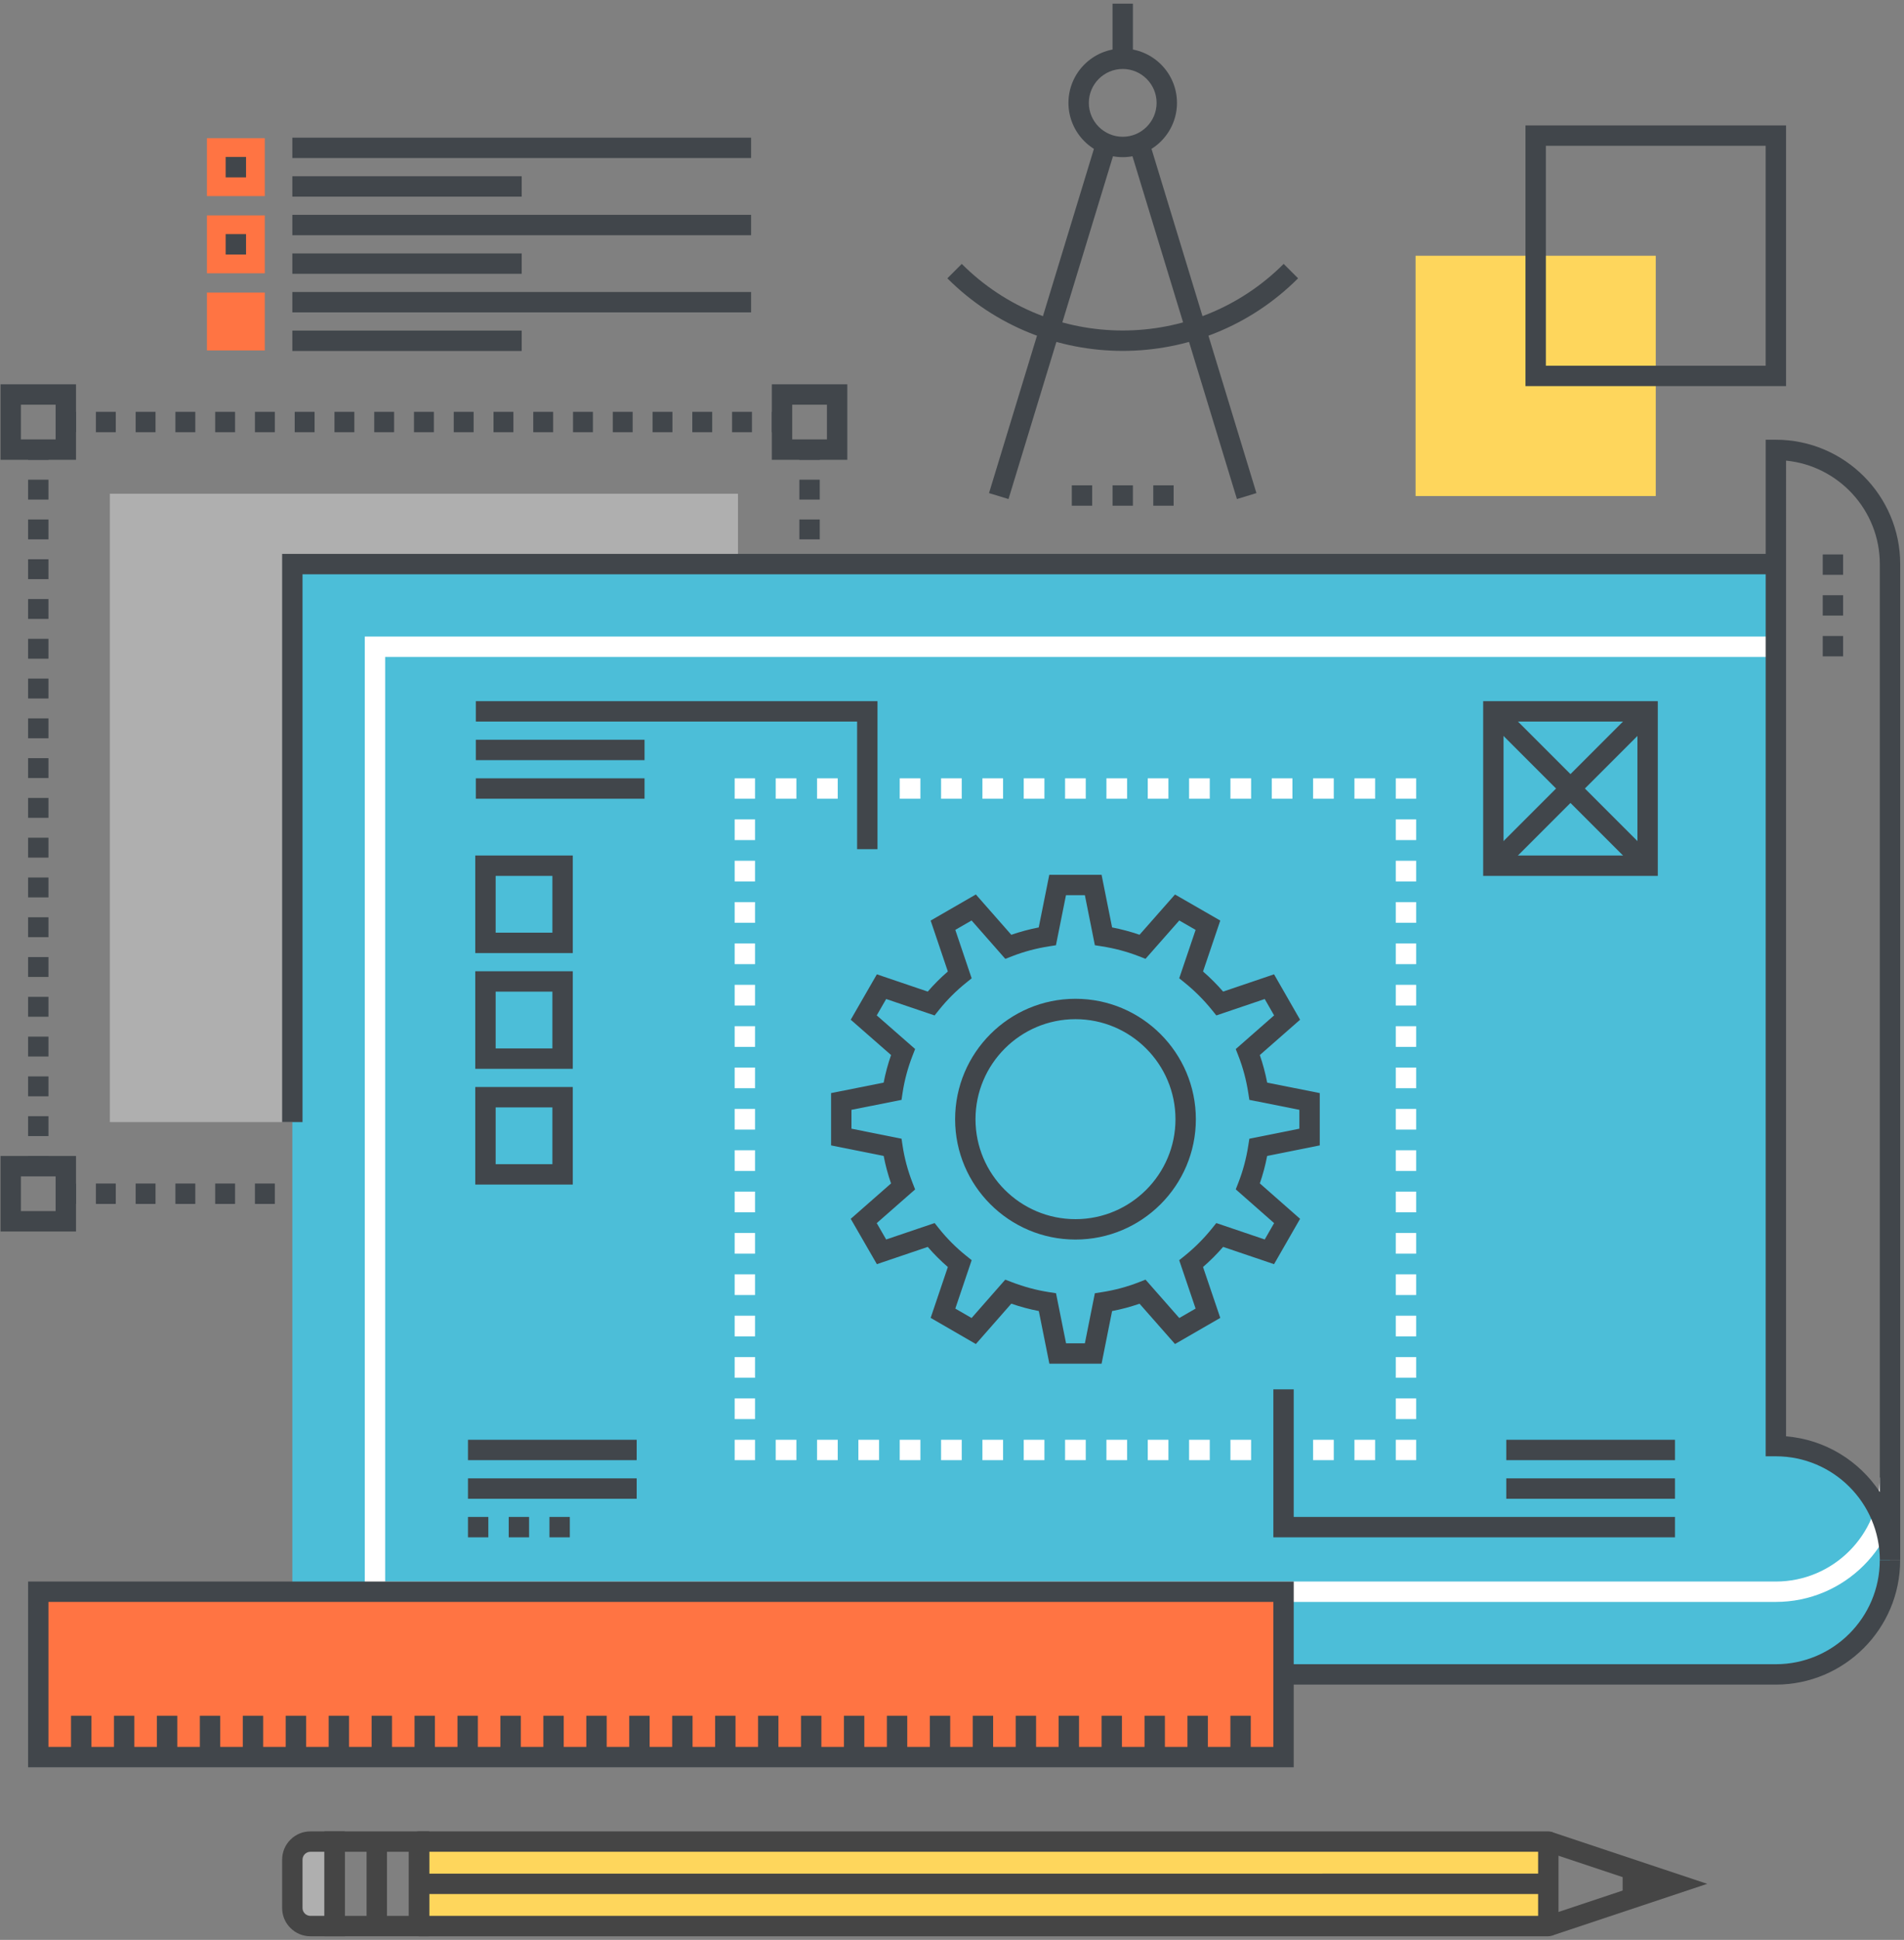 <?xml version="1.0" encoding="UTF-8" standalone="no"?>
<svg width="327px" height="333px" viewBox="0 0 327 333" version="1.1" xmlns="http://www.w3.org/2000/svg" xmlns:xlink="http://www.w3.org/1999/xlink">
    <rect x="0" y="0" width="327" height="333" fill="#808080" stroke="none"/>
    <!-- Generator: Sketch 39 (31667) - http://www.bohemiancoding.com/sketch -->
    <title>product-development</title>
    <desc>Created with Sketch.</desc>
    <defs></defs>
    <g id="Startup" stroke="none" stroke-width="1" fill="none" fill-rule="evenodd">
        <g id="product-development">
            <polygon id="Fill-105" fill="#AFAFAF" points="18.874 192.614 126.739 192.614 126.739 84.75 18.874 84.75"></polygon>
            <polygon id="Fill-106" fill="#41464B" points="132.558 74.197 134.308 74.197 134.308 70.697 132.558 70.697"></polygon>
            <path d="M16.469,74.197 L19.883,74.197 L19.883,70.697 L16.469,70.697 L16.469,74.197 Z M23.297,74.197 L26.712,74.197 L26.712,70.697 L23.297,70.697 L23.297,74.197 Z M30.126,74.197 L33.541,74.197 L33.541,70.697 L30.126,70.697 L30.126,74.197 Z M36.956,74.197 L40.37,74.197 L40.37,70.697 L36.956,70.697 L36.956,74.197 Z M43.784,74.197 L47.199,74.197 L47.199,70.697 L43.784,70.697 L43.784,74.197 Z M50.613,74.197 L54.027,74.197 L54.027,70.697 L50.613,70.697 L50.613,74.197 Z M57.442,74.197 L60.856,74.197 L60.856,70.697 L57.442,70.697 L57.442,74.197 Z M64.271,74.197 L67.685,74.197 L67.685,70.697 L64.271,70.697 L64.271,74.197 Z M71.099,74.197 L74.514,74.197 L74.514,70.697 L71.099,70.697 L71.099,74.197 Z M77.928,74.197 L81.342,74.197 L81.342,70.697 L77.928,70.697 L77.928,74.197 Z M84.757,74.197 L88.171,74.197 L88.171,70.697 L84.757,70.697 L84.757,74.197 Z M91.585,74.197 L95,74.197 L95,70.697 L91.585,70.697 L91.585,74.197 Z M98.415,74.197 L101.829,74.197 L101.829,70.697 L98.415,70.697 L98.415,74.197 Z M105.244,74.197 L108.658,74.197 L108.658,70.697 L105.244,70.697 L105.244,74.197 Z M112.072,74.197 L115.487,74.197 L115.487,70.697 L112.072,70.697 L112.072,74.197 Z M118.901,74.197 L122.315,74.197 L122.315,70.697 L118.901,70.697 L118.901,74.197 Z M125.73,74.197 L129.144,74.197 L129.144,70.697 L125.73,70.697 L125.73,74.197 Z" id="Fill-107" fill="#41464B"></path>
            <polygon id="Fill-108" fill="#41464B" points="11.304 74.197 13.054 74.197 13.054 70.697 11.304 70.697"></polygon>
            <polygon id="Fill-109" fill="#41464B" points="132.558 206.663 134.308 206.663 134.308 203.163 132.558 203.163"></polygon>
            <path d="M16.469,206.663 L19.883,206.663 L19.883,203.163 L16.469,203.163 L16.469,206.663 Z M23.297,206.663 L26.712,206.663 L26.712,203.163 L23.297,203.163 L23.297,206.663 Z M30.126,206.663 L33.541,206.663 L33.541,203.163 L30.126,203.163 L30.126,206.663 Z M36.956,206.663 L40.37,206.663 L40.37,203.163 L36.956,203.163 L36.956,206.663 Z M43.784,206.663 L47.199,206.663 L47.199,203.163 L43.784,203.163 L43.784,206.663 Z M50.613,206.663 L54.027,206.663 L54.027,203.163 L50.613,203.163 L50.613,206.663 Z M57.442,206.663 L60.856,206.663 L60.856,203.163 L57.442,203.163 L57.442,206.663 Z M64.271,206.663 L67.685,206.663 L67.685,203.163 L64.271,203.163 L64.271,206.663 Z M71.099,206.663 L74.514,206.663 L74.514,203.163 L71.099,203.163 L71.099,206.663 Z M77.928,206.663 L81.342,206.663 L81.342,203.163 L77.928,203.163 L77.928,206.663 Z M84.757,206.663 L88.171,206.663 L88.171,203.163 L84.757,203.163 L84.757,206.663 Z M91.585,206.663 L95,206.663 L95,203.163 L91.585,203.163 L91.585,206.663 Z M98.415,206.663 L101.829,206.663 L101.829,203.163 L98.415,203.163 L98.415,206.663 Z M105.244,206.663 L108.658,206.663 L108.658,203.163 L105.244,203.163 L105.244,206.663 Z M112.072,206.663 L115.487,206.663 L115.487,203.163 L112.072,203.163 L112.072,206.663 Z M118.901,206.663 L122.315,206.663 L122.315,203.163 L118.901,203.163 L118.901,206.663 Z M125.73,206.663 L129.144,206.663 L129.144,203.163 L125.73,203.163 L125.73,206.663 Z" id="Fill-110" fill="#41464B"></path>
            <polygon id="Fill-111" fill="#41464B" points="11.304 206.663 13.054 206.663 13.054 203.163 11.304 203.163"></polygon>
            <polygon id="Fill-112" fill="#41464B" points="4.824 200.182 8.324 200.182 8.324 198.432 4.824 198.432"></polygon>
            <path d="M4.824,85.758 L8.324,85.758 L8.324,82.343 L4.824,82.343 L4.824,85.758 Z M4.824,92.586 L8.324,92.586 L8.324,89.171 L4.824,89.171 L4.824,92.586 Z M4.824,99.415 L8.324,99.415 L8.324,96.001 L4.824,96.001 L4.824,99.415 Z M4.824,106.244 L8.324,106.244 L8.324,102.829 L4.824,102.829 L4.824,106.244 Z M4.824,113.072 L8.324,113.072 L8.324,109.658 L4.824,109.658 L4.824,113.072 Z M4.824,119.901 L8.324,119.901 L8.324,116.486 L4.824,116.486 L4.824,119.901 Z M4.824,126.73 L8.324,126.73 L8.324,123.315 L4.824,123.315 L4.824,126.73 Z M4.824,133.559 L8.324,133.559 L8.324,130.144 L4.824,130.144 L4.824,133.559 Z M4.824,140.387 L8.324,140.387 L8.324,136.973 L4.824,136.973 L4.824,140.387 Z M4.824,147.216 L8.324,147.216 L8.324,143.802 L4.824,143.802 L4.824,147.216 Z M4.824,154.044 L8.324,154.044 L8.324,150.63 L4.824,150.63 L4.824,154.044 Z M4.824,160.874 L8.324,160.874 L8.324,157.459 L4.824,157.459 L4.824,160.874 Z M4.824,167.702 L8.324,167.702 L8.324,164.288 L4.824,164.288 L4.824,167.702 Z M4.824,174.531 L8.324,174.531 L8.324,171.117 L4.824,171.117 L4.824,174.531 Z M4.824,181.359 L8.324,181.359 L8.324,177.945 L4.824,177.945 L4.824,181.359 Z M4.824,188.189 L8.324,188.189 L8.324,184.774 L4.824,184.774 L4.824,188.189 Z M4.824,195.017 L8.324,195.017 L8.324,191.603 L4.824,191.603 L4.824,195.017 Z" id="Fill-113" fill="#41464B"></path>
            <polygon id="Fill-114" fill="#41464B" points="4.824 78.929 8.324 78.929 8.324 77.179 4.824 77.179"></polygon>
            <polygon id="Fill-115" fill="#41464B" points="137.289 200.182 140.789 200.182 140.789 198.432 137.289 198.432"></polygon>
            <path d="M137.289,85.758 L140.789,85.758 L140.789,82.343 L137.289,82.343 L137.289,85.758 Z M137.289,92.586 L140.789,92.586 L140.789,89.171 L137.289,89.171 L137.289,92.586 Z M137.289,99.415 L140.789,99.415 L140.789,96.001 L137.289,96.001 L137.289,99.415 Z M137.289,106.244 L140.789,106.244 L140.789,102.829 L137.289,102.829 L137.289,106.244 Z M137.289,113.072 L140.789,113.072 L140.789,109.658 L137.289,109.658 L137.289,113.072 Z M137.289,119.901 L140.789,119.901 L140.789,116.486 L137.289,116.486 L137.289,119.901 Z M137.289,126.73 L140.789,126.73 L140.789,123.315 L137.289,123.315 L137.289,126.73 Z M137.289,133.559 L140.789,133.559 L140.789,130.144 L137.289,130.144 L137.289,133.559 Z M137.289,140.387 L140.789,140.387 L140.789,136.973 L137.289,136.973 L137.289,140.387 Z M137.289,147.216 L140.789,147.216 L140.789,143.802 L137.289,143.802 L137.289,147.216 Z M137.289,154.044 L140.789,154.044 L140.789,150.63 L137.289,150.63 L137.289,154.044 Z M137.289,160.874 L140.789,160.874 L140.789,157.459 L137.289,157.459 L137.289,160.874 Z M137.289,167.702 L140.789,167.702 L140.789,164.288 L137.289,164.288 L137.289,167.702 Z M137.289,174.531 L140.789,174.531 L140.789,171.117 L137.289,171.117 L137.289,174.531 Z M137.289,181.359 L140.789,181.359 L140.789,177.945 L137.289,177.945 L137.289,181.359 Z M137.289,188.189 L140.789,188.189 L140.789,184.774 L137.289,184.774 L137.289,188.189 Z M137.289,195.017 L140.789,195.017 L140.789,191.603 L137.289,191.603 L137.289,195.017 Z" id="Fill-116" fill="#41464B"></path>
            <polygon id="Fill-117" fill="#41464B" points="137.289 78.929 140.789 78.929 140.789 77.179 137.289 77.179"></polygon>
            <path d="M3.592,75.431 L9.554,75.431 L9.554,69.469 L3.592,69.469 L3.592,75.431 Z M0.092,78.931 L13.054,78.931 L13.054,65.969 L0.092,65.969 L0.092,78.931 Z" id="Fill-118" fill="#41464B"></path>
            <path d="M136.058,75.431 L142.02,75.431 L142.02,69.469 L136.058,69.469 L136.058,75.431 Z M132.558,78.931 L145.52,78.931 L145.52,65.969 L132.558,65.969 L132.558,78.931 Z" id="Fill-119" fill="#41464B"></path>
            <path d="M3.592,207.896 L9.554,207.896 L9.554,201.934 L3.592,201.934 L3.592,207.896 Z M0.092,211.396 L13.054,211.396 L13.054,198.434 L0.092,198.434 L0.092,211.396 Z" id="Fill-120" fill="#41464B"></path>
            <path d="M136.058,207.896 L142.02,207.896 L142.02,201.934 L136.058,201.934 L136.058,207.896 Z M132.558,211.396 L145.52,211.396 L145.52,198.434 L132.558,198.434 L132.558,211.396 Z" id="Fill-121" fill="#41464B"></path>
            <path d="M304.993,248.236 L304.993,96.831 L50.206,96.831 L50.206,287.426 L304.993,287.426 C315.832,287.426 324.589,278.645 324.589,267.83 L324.589,267.657 C324.5,256.914 315.777,248.236 304.993,248.236" id="Fill-122" fill="#4CBED8"></path>
            <path d="M304.993,274.983 L62.648,274.983 L62.648,109.274 L304.995,109.274 L304.995,112.774 L66.148,112.774 L66.148,271.483 L304.993,271.483 C314.833,271.483 322.839,263.478 322.839,253.638 L326.339,253.638 C326.339,265.408 316.763,274.983 304.993,274.983" id="Fill-123" fill="#FFFFFF"></path>
            <polyline id="Fill-124" fill="#41464B" points="51.956 192.614 48.456 192.614 48.456 95.081 304.993 95.081 304.993 98.581 51.956 98.581 51.956 192.614"></polyline>
            <path d="M304.993,289.176 L220.438,289.176 L220.438,285.676 L304.993,285.676 C314.833,285.676 322.839,277.67 322.839,267.83 L326.339,267.83 C326.339,279.6 316.763,289.176 304.993,289.176" id="Fill-125" fill="#41464B"></path>
            <path d="M306.743,246.557 C313.472,247.106 319.33,250.785 322.848,256.129 L322.848,96.834 C322.848,87.587 315.771,79.956 306.746,79.07 L306.743,246.557 L306.743,246.557 Z M326.348,267.822 L322.848,267.822 C322.848,257.987 314.838,249.986 304.993,249.986 L303.243,249.986 L303.246,75.483 L304.997,75.484 C316.77,75.49 326.348,85.067 326.348,96.834 L326.348,267.822 L326.348,267.822 Z" id="Fill-126" fill="#41464B"></path>
            <polygon id="Fill-127" fill="#41464B" points="313.043 98.675 316.543 98.675 316.543 95.176 313.043 95.176"></polygon>
            <polygon id="Fill-128" fill="#41464B" points="313.043 105.673 316.543 105.673 316.543 102.174 313.043 102.174"></polygon>
            <polygon id="Fill-129" fill="#41464B" points="313.043 112.671 316.543 112.671 316.543 109.172 313.043 109.172"></polygon>
            <polygon id="Fill-130" fill="#FFFFFF" points="239.716 250.649 243.216 250.649 243.216 247.149 239.716 247.149"></polygon>
            <path d="M133.224,250.649 L136.774,250.649 L136.774,247.149 L133.224,247.149 L133.224,250.649 Z M140.324,250.649 L143.874,250.649 L143.874,247.149 L140.324,247.149 L140.324,250.649 Z M147.423,250.649 L150.973,250.649 L150.973,247.149 L147.423,247.149 L147.423,250.649 Z M154.522,250.649 L158.072,250.649 L158.072,247.149 L154.522,247.149 L154.522,250.649 Z M161.622,250.649 L165.171,250.649 L165.171,247.149 L161.622,247.149 L161.622,250.649 Z M168.721,250.649 L172.271,250.649 L172.271,247.149 L168.721,247.149 L168.721,250.649 Z M175.821,250.649 L179.371,250.649 L179.371,247.149 L175.821,247.149 L175.821,250.649 Z M182.92,250.649 L186.47,250.649 L186.47,247.149 L182.92,247.149 L182.92,250.649 Z M190.02,250.649 L193.57,250.649 L193.57,247.149 L190.02,247.149 L190.02,250.649 Z M197.12,250.649 L200.669,250.649 L200.669,247.149 L197.12,247.149 L197.12,250.649 Z M204.219,250.649 L207.769,250.649 L207.769,247.149 L204.219,247.149 L204.219,250.649 Z M211.318,250.649 L214.868,250.649 L214.868,247.149 L211.318,247.149 L211.318,250.649 Z M225.517,250.649 L229.067,250.649 L229.067,247.149 L225.517,247.149 L225.517,250.649 Z M232.617,250.649 L236.167,250.649 L236.167,247.149 L232.617,247.149 L232.617,250.649 Z" id="Fill-131" fill="#FFFFFF"></path>
            <polygon id="Fill-132" fill="#FFFFFF" points="126.174 250.649 129.674 250.649 129.674 247.149 126.174 247.149"></polygon>
            <path d="M126.174,144.207 L129.674,144.207 L129.674,140.657 L126.174,140.657 L126.174,144.207 Z M126.174,151.306 L129.674,151.306 L129.674,147.756 L126.174,147.756 L126.174,151.306 Z M126.174,158.406 L129.674,158.406 L129.674,154.856 L126.174,154.856 L126.174,158.406 Z M126.174,165.505 L129.674,165.505 L129.674,161.956 L126.174,161.956 L126.174,165.505 Z M126.174,172.605 L129.674,172.605 L129.674,169.055 L126.174,169.055 L126.174,172.605 Z M126.174,179.704 L129.674,179.704 L129.674,176.154 L126.174,176.154 L126.174,179.704 Z M126.174,186.804 L129.674,186.804 L129.674,183.254 L126.174,183.254 L126.174,186.804 Z M126.174,193.903 L129.674,193.903 L129.674,190.354 L126.174,190.354 L126.174,193.903 Z M126.174,201.003 L129.674,201.003 L129.674,197.453 L126.174,197.453 L126.174,201.003 Z M126.174,208.102 L129.674,208.102 L129.674,204.552 L126.174,204.552 L126.174,208.102 Z M126.174,215.202 L129.674,215.202 L129.674,211.652 L126.174,211.652 L126.174,215.202 Z M126.174,222.301 L129.674,222.301 L129.674,218.752 L126.174,218.752 L126.174,222.301 Z M126.174,229.401 L129.674,229.401 L129.674,225.851 L126.174,225.851 L126.174,229.401 Z M126.174,236.5 L129.674,236.5 L129.674,232.95 L126.174,232.95 L126.174,236.5 Z M126.174,243.6 L129.674,243.6 L129.674,240.05 L126.174,240.05 L126.174,243.6 Z" id="Fill-133" fill="#FFFFFF"></path>
            <polygon id="Fill-134" fill="#FFFFFF" points="126.174 137.107 129.674 137.107 129.674 133.607 126.174 133.607"></polygon>
            <path d="M133.224,137.107 L136.774,137.107 L136.774,133.607 L133.224,133.607 L133.224,137.107 Z M140.324,137.107 L143.874,137.107 L143.874,133.607 L140.324,133.607 L140.324,137.107 Z M154.523,137.107 L158.073,137.107 L158.073,133.607 L154.523,133.607 L154.523,137.107 Z M161.622,137.107 L165.171,137.107 L165.171,133.607 L161.622,133.607 L161.622,137.107 Z M168.721,137.107 L172.271,137.107 L172.271,133.607 L168.721,133.607 L168.721,137.107 Z M175.821,137.107 L179.371,137.107 L179.371,133.607 L175.821,133.607 L175.821,137.107 Z M182.92,137.107 L186.47,137.107 L186.47,133.607 L182.92,133.607 L182.92,137.107 Z M190.02,137.107 L193.57,137.107 L193.57,133.607 L190.02,133.607 L190.02,137.107 Z M197.12,137.107 L200.669,137.107 L200.669,133.607 L197.12,133.607 L197.12,137.107 Z M204.219,137.107 L207.769,137.107 L207.769,133.607 L204.219,133.607 L204.219,137.107 Z M211.319,137.107 L214.869,137.107 L214.869,133.607 L211.319,133.607 L211.319,137.107 Z M218.417,137.107 L221.967,137.107 L221.967,133.607 L218.417,133.607 L218.417,137.107 Z M225.517,137.107 L229.067,137.107 L229.067,133.607 L225.517,133.607 L225.517,137.107 Z M232.617,137.107 L236.167,137.107 L236.167,133.607 L232.617,133.607 L232.617,137.107 Z" id="Fill-135" fill="#FFFFFF"></path>
            <polygon id="Fill-136" fill="#FFFFFF" points="239.716 137.107 243.216 137.107 243.216 133.607 239.716 133.607"></polygon>
            <path d="M239.716,144.207 L243.216,144.207 L243.216,140.657 L239.716,140.657 L239.716,144.207 Z M239.716,151.307 L243.216,151.307 L243.216,147.757 L239.716,147.757 L239.716,151.307 Z M239.716,158.406 L243.216,158.406 L243.216,154.856 L239.716,154.856 L239.716,158.406 Z M239.716,165.505 L243.216,165.505 L243.216,161.956 L239.716,161.956 L239.716,165.505 Z M239.716,172.605 L243.216,172.605 L243.216,169.055 L239.716,169.055 L239.716,172.605 Z M239.716,179.705 L243.216,179.705 L243.216,176.155 L239.716,176.155 L239.716,179.705 Z M239.716,186.804 L243.216,186.804 L243.216,183.254 L239.716,183.254 L239.716,186.804 Z M239.716,193.903 L243.216,193.903 L243.216,190.354 L239.716,190.354 L239.716,193.903 Z M239.716,201.003 L243.216,201.003 L243.216,197.453 L239.716,197.453 L239.716,201.003 Z M239.716,208.103 L243.216,208.103 L243.216,204.553 L239.716,204.553 L239.716,208.103 Z M239.716,215.202 L243.216,215.202 L243.216,211.652 L239.716,211.652 L239.716,215.202 Z M239.716,222.301 L243.216,222.301 L243.216,218.752 L239.716,218.752 L239.716,222.301 Z M239.716,229.401 L243.216,229.401 L243.216,225.851 L239.716,225.851 L239.716,229.401 Z M239.716,236.501 L243.216,236.501 L243.216,232.951 L239.716,232.951 L239.716,236.501 Z M239.716,243.6 L243.216,243.6 L243.216,240.05 L239.716,240.05 L239.716,243.6 Z" id="Fill-137" fill="#FFFFFF"></path>
            <path d="M183.09,230.591 L186.32,230.591 L188.037,221.993 L189.247,221.807 C191.427,221.471 193.563,220.898 195.594,220.106 L196.736,219.66 L202.534,226.248 L205.337,224.63 L202.521,216.324 L203.472,215.557 C205.187,214.174 206.752,212.607 208.125,210.901 L208.892,209.948 L217.208,212.766 L218.82,209.96 L212.234,204.163 L212.68,203.022 C213.463,201.019 214.036,198.885 214.379,196.679 L214.568,195.474 L223.158,193.75 L223.158,190.509 L214.57,188.801 L214.381,187.592 C214.037,185.373 213.463,183.231 212.677,181.225 L212.23,180.082 L218.819,174.3 L217.208,171.49 L208.899,174.307 L208.131,173.357 C206.75,171.648 205.182,170.08 203.472,168.698 L202.524,167.931 L205.337,159.623 L202.534,158.009 L196.732,164.591 L195.592,164.147 C193.586,163.365 191.45,162.793 189.243,162.448 L188.037,162.259 L186.32,153.666 L183.075,153.666 L181.351,162.261 L180.147,162.45 C177.949,162.794 175.813,163.367 173.798,164.152 L172.657,164.597 L166.864,158.008 L164.068,159.622 L166.875,167.937 L165.923,168.703 C164.206,170.084 162.642,171.649 161.276,173.353 L160.509,174.31 L152.195,171.489 L150.574,174.3 L157.167,180.072 L156.722,181.215 C155.911,183.303 155.336,185.446 155.014,187.585 L154.832,188.802 L146.233,190.51 L146.233,193.749 L154.834,195.471 L155.016,196.686 C155.334,198.809 155.908,200.944 156.72,203.034 L157.165,204.175 L150.574,209.96 L152.194,212.767 L160.516,209.947 L161.282,210.906 C162.646,212.614 164.208,214.176 165.923,215.551 L166.878,216.317 L164.068,224.63 L166.864,226.247 L172.647,219.662 L173.785,220.097 C175.889,220.903 178.033,221.478 180.155,221.805 L181.363,221.991 L183.09,230.591 L183.09,230.591 Z M189.189,234.091 L180.223,234.091 L178.409,225.053 C176.831,224.749 175.25,224.324 173.684,223.785 L167.598,230.714 L159.833,226.225 L162.787,217.494 C161.552,216.428 160.398,215.272 159.336,214.042 L150.598,217.003 L146.107,209.222 L153.032,203.145 C152.489,201.586 152.064,200.006 151.763,198.425 L142.733,196.618 L142.733,187.637 L151.761,185.843 C152.064,184.253 152.49,182.667 153.034,181.106 L146.107,175.042 L150.597,167.252 L159.334,170.215 C160.396,168.987 161.551,167.832 162.786,166.764 L159.833,158.024 L167.598,153.543 L173.685,160.465 C175.208,159.937 176.785,159.514 178.395,159.203 L180.208,150.166 L189.189,150.166 L190.995,159.201 C192.61,159.512 194.187,159.934 195.708,160.46 L201.801,153.548 L209.574,158.023 L206.614,166.765 C207.842,167.832 208.998,168.987 210.065,170.216 L218.811,167.251 L223.28,175.042 L216.366,181.109 C216.895,182.633 217.318,184.217 217.629,185.841 L226.658,187.637 L226.658,196.617 L217.627,198.429 C217.317,200.044 216.895,201.62 216.368,203.139 L223.279,209.222 L218.81,217.004 L210.063,214.04 C209,215.268 207.844,216.423 206.613,217.492 L209.574,226.226 L201.801,230.713 L195.71,223.793 C194.177,224.326 192.599,224.749 190.994,225.056 L189.189,234.091 L189.189,234.091 Z" id="Fill-138" fill="#41464B"></path>
            <path d="M184.705,174.95 C175.237,174.95 167.535,182.656 167.535,192.128 C167.535,201.585 175.237,209.279 184.705,209.279 C194.176,209.279 201.881,201.585 201.881,192.128 C201.881,182.656 194.176,174.95 184.705,174.95 L184.705,174.95 Z M184.705,212.779 C173.307,212.779 164.035,203.515 164.035,192.128 C164.035,180.726 173.307,171.45 184.705,171.45 C196.106,171.45 205.381,180.726 205.381,192.128 C205.381,203.515 196.106,212.779 184.705,212.779 L184.705,212.779 Z" id="Fill-139" fill="#41464B"></path>
            <polyline id="Fill-140" fill="#41464B" points="150.703 145.766 147.203 145.766 147.203 123.861 81.719 123.861 81.719 120.361 150.703 120.361 150.703 145.766"></polyline>
            <polygon id="Fill-141" fill="#41464B" points="81.719 130.484 110.697 130.484 110.697 126.984 81.719 126.984"></polygon>
            <polygon id="Fill-142" fill="#41464B" points="81.719 137.107 110.697 137.107 110.697 133.607 81.719 133.607"></polygon>
            <polyline id="Fill-143" fill="#41464B" points="287.671 263.896 218.688 263.896 218.688 238.491 222.188 238.491 222.188 260.396 287.671 260.396 287.671 263.896"></polyline>
            <polygon id="Fill-144" fill="#41464B" points="258.694 257.273 287.671 257.273 287.671 253.773 258.694 253.773"></polygon>
            <polygon id="Fill-145" fill="#41464B" points="258.694 250.649 287.671 250.649 287.671 247.149 258.694 247.149"></polygon>
            <path d="M258.223,146.855 L281.216,146.855 L281.216,123.861 L258.223,123.861 L258.223,146.855 Z M254.723,150.355 L284.716,150.355 L284.716,120.361 L254.723,120.361 L254.723,150.355 Z" id="Fill-146" fill="#41464B"></path>
            <polyline id="Fill-147" fill="#41464B" points="281.729 149.842 255.236 123.349 257.71 120.874 284.204 147.367 281.729 149.842"></polyline>
            <polyline id="Fill-148" fill="#41464B" points="257.709 149.841 255.235 147.366 281.728 120.873 284.203 123.348 257.709 149.841"></polyline>
            <polygon id="Fill-149" fill="#41464B" points="80.372 257.273 109.348 257.273 109.348 253.773 80.372 253.773"></polygon>
            <polygon id="Fill-150" fill="#41464B" points="80.372 250.649 109.348 250.649 109.348 247.149 80.372 247.149"></polygon>
            <polygon id="Fill-151" fill="#41464B" points="80.372 263.896 83.87 263.896 83.87 260.396 80.372 260.396"></polygon>
            <polygon id="Fill-152" fill="#41464B" points="87.369 263.896 90.867 263.896 90.867 260.396 87.369 260.396"></polygon>
            <polygon id="Fill-153" fill="#41464B" points="94.366 263.896 97.864 263.896 97.864 260.396 94.366 260.396"></polygon>
            <path d="M85.125,160.101 L94.872,160.101 L94.872,150.355 L85.125,150.355 L85.125,160.101 Z M81.625,163.601 L98.372,163.601 L98.372,146.855 L81.625,146.855 L81.625,163.601 Z" id="Fill-154" fill="#41464B"></path>
            <path d="M85.125,179.971 L94.872,179.971 L94.872,170.224 L85.125,170.224 L85.125,179.971 Z M81.625,183.471 L98.372,183.471 L98.372,166.724 L81.625,166.724 L81.625,183.471 Z" id="Fill-155" fill="#41464B"></path>
            <path d="M85.125,199.841 L94.872,199.841 L94.872,190.094 L85.125,190.094 L85.125,199.841 Z M81.625,203.341 L98.372,203.341 L98.372,186.594 L81.625,186.594 L81.625,203.341 Z" id="Fill-156" fill="#41464B"></path>
            <polygon id="Fill-157" fill="#FF7443" points="6.574 301.618 220.438 301.618 220.438 273.233 6.574 273.233"></polygon>
            <path d="M8.324,299.868 L218.688,299.868 L218.688,274.983 L8.324,274.983 L8.324,299.868 Z M4.824,303.368 L222.188,303.368 L222.188,271.483 L4.824,271.483 L4.824,303.368 Z" id="Fill-158" fill="#41464B"></path>
            <polygon id="Fill-159" fill="#41464B" points="12.198 301.618 15.698 301.618 15.698 294.523 12.198 294.523"></polygon>
            <polygon id="Fill-160" fill="#41464B" points="19.573 301.618 23.073 301.618 23.073 294.523 19.573 294.523"></polygon>
            <polygon id="Fill-161" fill="#41464B" points="26.946 301.618 30.446 301.618 30.446 294.523 26.946 294.523"></polygon>
            <polygon id="Fill-162" fill="#41464B" points="34.323 301.618 37.823 301.618 37.823 294.523 34.323 294.523"></polygon>
            <polygon id="Fill-163" fill="#41464B" points="41.697 301.618 45.197 301.618 45.197 294.523 41.697 294.523"></polygon>
            <polygon id="Fill-164" fill="#41464B" points="49.071 301.618 52.571 301.618 52.571 294.523 49.071 294.523"></polygon>
            <polygon id="Fill-165" fill="#41464B" points="56.446 301.618 59.946 301.618 59.946 294.523 56.446 294.523"></polygon>
            <polygon id="Fill-166" fill="#41464B" points="63.821 301.618 67.321 301.618 67.321 294.523 63.821 294.523"></polygon>
            <polygon id="Fill-167" fill="#41464B" points="71.195 301.618 74.695 301.618 74.695 294.523 71.195 294.523"></polygon>
            <polygon id="Fill-168" fill="#41464B" points="78.569 301.618 82.069 301.618 82.069 294.523 78.569 294.523"></polygon>
            <polygon id="Fill-169" fill="#41464B" points="85.943 301.618 89.443 301.618 89.443 294.523 85.943 294.523"></polygon>
            <polygon id="Fill-170" fill="#41464B" points="93.318 301.618 96.818 301.618 96.818 294.523 93.318 294.523"></polygon>
            <polygon id="Fill-171" fill="#41464B" points="100.694 301.618 104.194 301.618 104.194 294.523 100.694 294.523"></polygon>
            <polygon id="Fill-172" fill="#41464B" points="108.068 301.618 111.568 301.618 111.568 294.523 108.068 294.523"></polygon>
            <polygon id="Fill-173" fill="#41464B" points="115.443 301.618 118.943 301.618 118.943 294.523 115.443 294.523"></polygon>
            <polygon id="Fill-174" fill="#41464B" points="122.818 301.618 126.318 301.618 126.318 294.523 122.818 294.523"></polygon>
            <polygon id="Fill-175" fill="#41464B" points="130.193 301.618 133.693 301.618 133.693 294.523 130.193 294.523"></polygon>
            <polygon id="Fill-176" fill="#41464B" points="137.567 301.618 141.067 301.618 141.067 294.523 137.567 294.523"></polygon>
            <polygon id="Fill-177" fill="#41464B" points="144.942 301.618 148.442 301.618 148.442 294.523 144.942 294.523"></polygon>
            <polygon id="Fill-178" fill="#41464B" points="152.316 301.618 155.816 301.618 155.816 294.523 152.316 294.523"></polygon>
            <polygon id="Fill-179" fill="#41464B" points="159.692 301.618 163.192 301.618 163.192 294.523 159.692 294.523"></polygon>
            <polygon id="Fill-180" fill="#41464B" points="167.066 301.618 170.566 301.618 170.566 294.523 167.066 294.523"></polygon>
            <polygon id="Fill-181" fill="#41464B" points="174.439 301.618 177.939 301.618 177.939 294.523 174.439 294.523"></polygon>
            <polygon id="Fill-182" fill="#41464B" points="181.814 301.618 185.314 301.618 185.314 294.523 181.814 294.523"></polygon>
            <polygon id="Fill-183" fill="#41464B" points="189.188 301.618 192.688 301.618 192.688 294.523 189.188 294.523"></polygon>
            <polygon id="Fill-184" fill="#41464B" points="196.565 301.618 200.065 301.618 200.065 294.523 196.565 294.523"></polygon>
            <polygon id="Fill-185" fill="#41464B" points="203.939 301.618 207.439 301.618 207.439 294.523 203.939 294.523"></polygon>
            <polygon id="Fill-186" fill="#41464B" points="211.313 301.618 214.813 301.618 214.813 294.523 211.313 294.523"></polygon>
            <polyline id="Fill-187" fill="#FED65C" points="265.913 330.627 71.962 330.627 71.962 316.123 265.913 316.122 265.913 330.627"></polyline>
            <path d="M50.206,319.23 C50.206,318.437 50.508,317.641 51.117,317.033 C51.724,316.426 52.52,316.122 53.314,316.122 L57.458,316.122 L57.458,330.627 L53.314,330.627 C52.52,330.627 51.724,330.322 51.117,329.714 C50.508,329.109 50.206,328.313 50.206,327.519 L50.206,319.23" id="Fill-188" fill="#AFAFAF"></path>
            <polyline id="Fill-189" fill="#454545" points="266.466 332.287 265.359 328.967 282.137 323.376 265.359 317.782 266.466 314.462 293.206 323.377 266.466 332.287"></polyline>
            <polygon id="Fill-190" fill="#454545" points="278.677 325.789 282.177 325.789 282.177 320.958 278.677 320.958"></polygon>
            <path d="M73.712,328.877 L264.163,328.877 L264.163,317.872 L73.712,317.873 L73.712,328.877 L73.712,328.877 Z M265.913,332.377 L71.962,332.377 C70.996,332.377 70.212,331.593 70.212,330.627 L70.212,316.123 C70.212,315.157 70.996,314.373 71.962,314.373 L265.913,314.372 C266.376,314.372 266.822,314.557 267.15,314.885 C267.478,315.213 267.663,315.658 267.663,316.122 L267.663,330.627 C267.663,331.593 266.879,332.377 265.913,332.377 L265.913,332.377 Z" id="Fill-191" fill="#454545"></path>
            <polyline id="Fill-192" fill="#454545" points="71.962 325.125 71.962 321.625 265.913 321.624 265.913 325.124 71.962 325.125"></polyline>
            <path d="M59.208,328.877 L70.212,328.877 L70.212,317.872 L59.208,317.872 L59.208,328.877 Z M55.708,332.377 L73.712,332.377 L73.712,314.372 L55.708,314.372 L55.708,332.377 Z" id="Fill-193" fill="#454545"></path>
            <path d="M53.314,317.872 C52.952,317.872 52.611,318.014 52.354,318.271 C52.097,318.528 51.956,318.868 51.956,319.23 L51.956,327.519 C51.956,327.881 52.095,328.22 52.35,328.473 C52.613,328.735 52.953,328.877 53.314,328.877 L55.708,328.877 L55.708,317.872 L53.314,317.872 L53.314,317.872 Z M59.208,332.377 L53.314,332.377 C52.017,332.377 50.796,331.87 49.878,330.95 C48.962,330.041 48.456,328.82 48.456,327.519 L48.456,319.23 C48.456,317.932 48.961,316.712 49.88,315.795 C50.797,314.877 52.017,314.372 53.314,314.372 L59.208,314.372 L59.208,332.377 L59.208,332.377 Z" id="Fill-194" fill="#454545"></path>
            <polygon id="Fill-195" fill="#454545" points="62.96 330.627 66.46 330.627 66.46 316.122 62.96 316.122"></polygon>
            <path d="M192.82,11.839 C189.611,11.839 187,14.449 187,17.658 C187,20.867 189.611,23.478 192.82,23.478 C196.029,23.478 198.639,20.867 198.639,17.658 C198.639,14.449 196.029,11.839 192.82,11.839 L192.82,11.839 Z M192.82,26.978 C187.681,26.978 183.5,22.797 183.5,17.658 C183.5,12.52 187.681,8.339 192.82,8.339 C197.958,8.339 202.139,12.52 202.139,17.658 C202.139,22.797 197.958,26.978 192.82,26.978 L192.82,26.978 Z" id="Fill-196" fill="#41464B"></path>
            <path d="M192.819,60.232 C181.912,60.232 171.005,56.08 162.702,47.776 L165.176,45.302 C180.42,60.545 205.22,60.542 220.462,45.301 L222.937,47.775 C214.634,56.079 203.726,60.232 192.819,60.232" id="Fill-197" fill="#41464B"></path>
            <polyline id="Fill-198" fill="#41464B" points="173.205 85.666 169.857 84.645 188.298 24.163 191.646 25.183 173.205 85.666"></polyline>
            <polyline id="Fill-199" fill="#41464B" points="212.435 85.666 193.994 25.183 197.341 24.163 215.783 84.645 212.435 85.666"></polyline>
            <polygon id="Fill-200" fill="#41464B" points="191.07 10.089 194.57 10.089 194.57 0.627 191.07 0.627"></polygon>
            <polygon id="Fill-201" fill="#41464B" points="184.075 86.812 187.574 86.812 187.574 83.312 184.075 83.312"></polygon>
            <polygon id="Fill-202" fill="#41464B" points="191.072 86.812 194.569 86.812 194.569 83.312 191.072 83.312"></polygon>
            <polygon id="Fill-203" fill="#41464B" points="198.067 86.812 201.565 86.812 201.565 83.312 198.067 83.312"></polygon>
            <polygon id="Fill-204" fill="#FED65C" points="243.118 85.154 284.369 85.154 284.369 43.902 243.118 43.902"></polygon>
            <path d="M265.492,62.779 L303.243,62.779 L303.243,25.029 L265.492,25.029 L265.492,62.779 Z M261.992,66.279 L306.743,66.279 L306.743,21.529 L261.992,21.529 L261.992,66.279 Z" id="Fill-205" fill="#41464B"></path>
            <polygon id="Fill-206" fill="#41464B" points="50.206 53.625 128.996 53.625 128.996 50.125 50.206 50.125"></polygon>
            <polygon id="Fill-207" fill="#41464B" points="50.206 60.248 89.6 60.248 89.6 56.748 50.206 56.748"></polygon>
            <polygon id="Fill-208" fill="#FF7443" points="35.54 60.154 45.474 60.154 45.474 50.219 35.54 50.219"></polygon>
            <polygon id="Fill-209" fill="#41464B" points="50.206 27.132 128.996 27.132 128.996 23.632 50.206 23.632"></polygon>
            <polygon id="Fill-210" fill="#41464B" points="50.206 33.755 89.6 33.755 89.6 30.255 50.206 30.255"></polygon>
            <polygon id="Fill-211" fill="#FF7443" points="35.54 33.662 45.474 33.662 45.474 23.726 35.54 23.726"></polygon>
            <polygon id="Fill-212" fill="#41464B" points="38.757 30.444 42.257 30.444 42.257 26.942 38.757 26.942"></polygon>
            <polygon id="Fill-213" fill="#41464B" points="50.206 40.378 128.996 40.378 128.996 36.878 50.206 36.878"></polygon>
            <polygon id="Fill-214" fill="#41464B" points="50.206 47.002 89.6 47.002 89.6 43.502 50.206 43.502"></polygon>
            <polygon id="Fill-215" fill="#FF7443" points="35.54 46.908 45.474 46.908 45.474 36.973 35.54 36.973"></polygon>
            <polygon id="Fill-216" fill="#41464B" points="38.757 43.69 42.257 43.69 42.257 40.188 38.757 40.188"></polygon>
        </g>
    </g>
</svg>